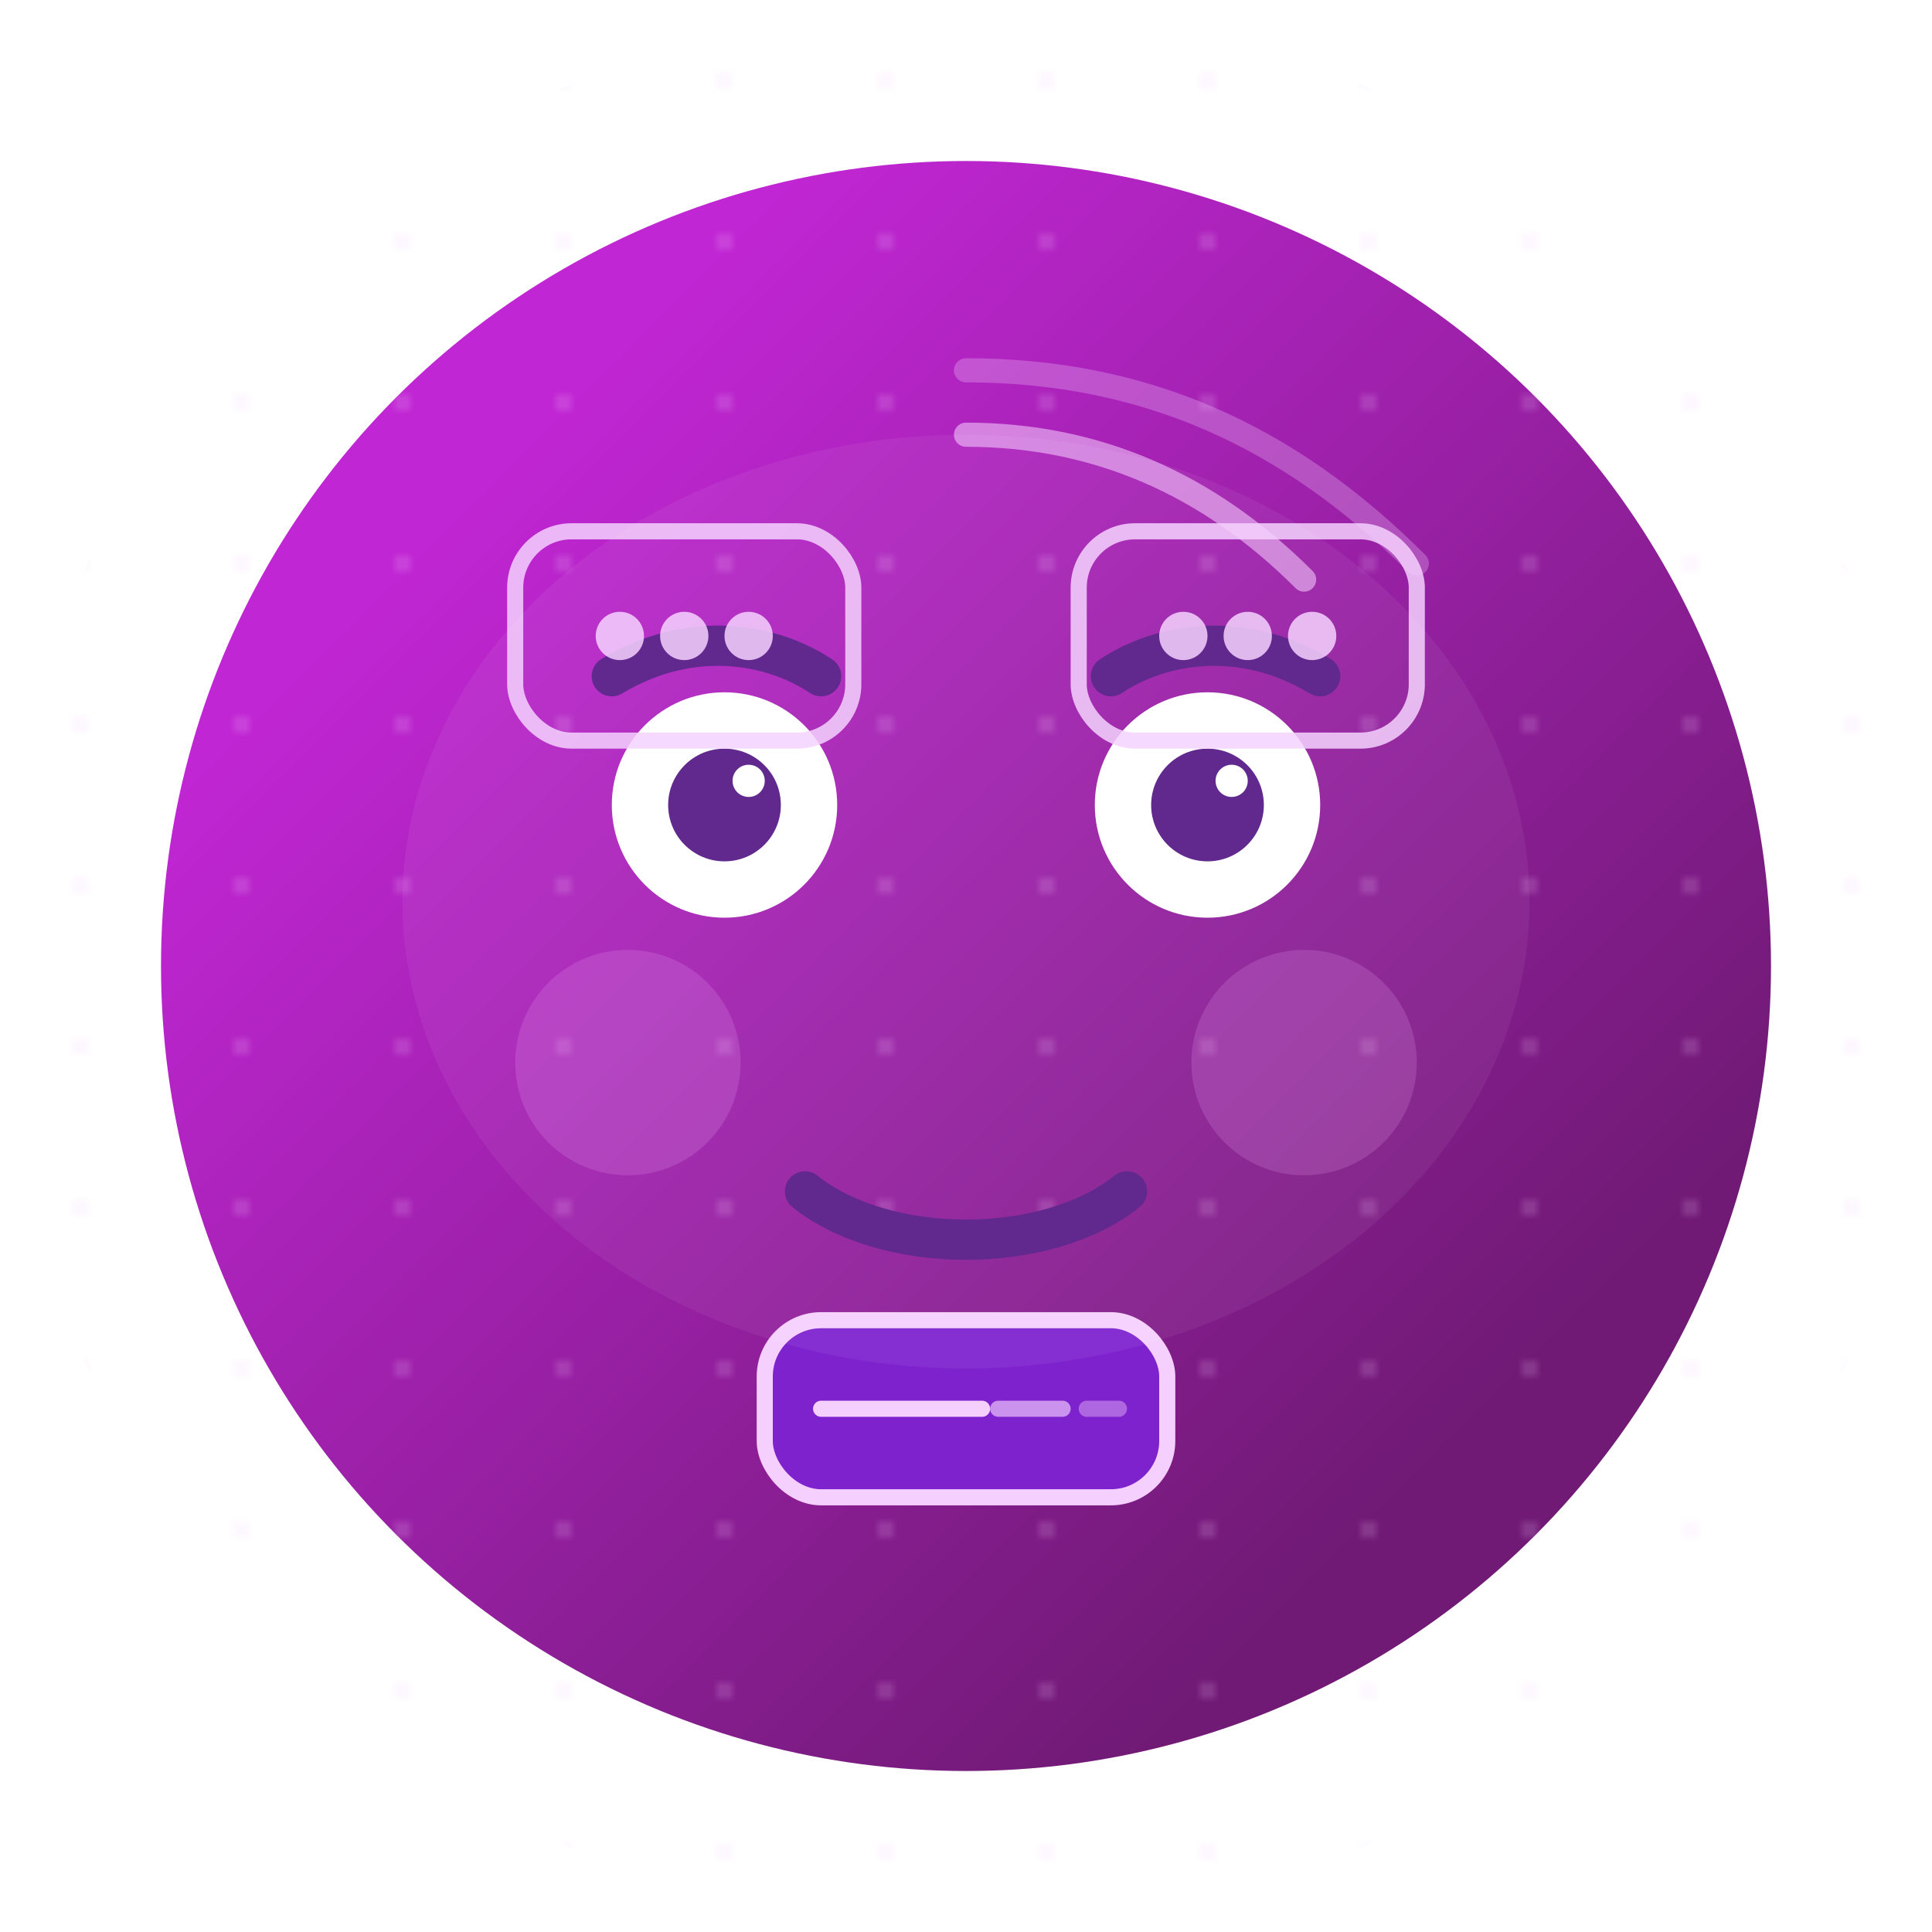 <svg width="240" height="240" viewBox="0 0 240 240" fill="none" xmlns="http://www.w3.org/2000/svg">
  <!-- Lingo-inspired unified base for Talko -->
  <circle cx="120" cy="120" r="100" fill="url(#talko-face)" />
  <!-- Outer subtle pattern ring -->
  <circle cx="120" cy="120" r="120" fill="url(#bgPatternTalko)" opacity="0.22" />

  <!-- Eyes -->
  <circle cx="90" cy="100" r="14" fill="white" />
  <circle cx="150" cy="100" r="14" fill="white" />
  <circle cx="90" cy="100" r="7" fill="#581c87" />
  <circle cx="150" cy="100" r="7" fill="#581c87" />
  <circle cx="93" cy="97" r="2" fill="white" />
  <circle cx="153" cy="97" r="2" fill="white" />

  <!-- Eyebrows -->
  <path d="M76 84C86 78 96 80 102 84" stroke="#581c87" stroke-width="5" stroke-linecap="round" />
  <path d="M164 84C154 78 144 80 138 84" stroke="#581c87" stroke-width="5" stroke-linecap="round" />

  <!-- Smile -->
  <path d="M100 148C110 156 130 156 140 148" stroke="#581c87" stroke-width="5" stroke-linecap="round" />

  <!-- Dialogue bubbles minimal -->
  <g opacity="0.85">
    <rect x="64" y="66" width="42" height="26" rx="7" stroke="#f5d0fe" stroke-width="2" fill="none" />
    <circle cx="77" cy="79" r="3" fill="#f5d0fe" />
    <circle cx="85" cy="79" r="3" fill="#f5d0fe" />
    <circle cx="93" cy="79" r="3" fill="#f5d0fe" />
    <rect x="134" y="66" width="42" height="26" rx="7" stroke="#f5d0fe" stroke-width="2" fill="none" />
    <circle cx="147" cy="79" r="3" fill="#f5d0fe" />
    <circle cx="155" cy="79" r="3" fill="#f5d0fe" />
    <circle cx="163" cy="79" r="3" fill="#f5d0fe" />
  </g>

  <!-- Info ticker -->
  <rect x="95" y="164" width="50" height="22" rx="7" fill="#7e22ce" stroke="#f5d0fe" stroke-width="2" />
  <path d="M102 175h20" stroke="#f5d0fe" stroke-width="2" stroke-linecap="round" />
  <path d="M124 175h8" stroke="#f5d0fe" stroke-width="2" stroke-linecap="round" opacity="0.65" />
  <path d="M135 175h4" stroke="#f5d0fe" stroke-width="2" stroke-linecap="round" opacity="0.4" />

  <!-- Signal waves -->
  <path d="M120 54c16 0 30 6 42 18" stroke="#f5d0fe" stroke-width="3" stroke-linecap="round" stroke-opacity="0.55" />
  <path d="M120 46c22 0 40 8 56 24" stroke="#f5d0fe" stroke-width="3" stroke-linecap="round" stroke-opacity="0.28" />

  <!-- Blush -->
  <circle cx="78" cy="132" r="14" fill="#f0abfc" opacity="0.18" />
  <circle cx="162" cy="132" r="14" fill="#f0abfc" opacity="0.18" />

  <!-- Subtle highlight -->
  <ellipse cx="120" cy="112" rx="70" ry="58" fill="#ffffff" opacity="0.055" />

  <defs>
    <linearGradient id="talko-face" x1="60" y1="60" x2="180" y2="180" gradientUnits="userSpaceOnUse">
      <stop offset="0%" stop-color="#c026d3" />
      <stop offset="100%" stop-color="#701a75" />
    </linearGradient>
    <pattern id="bgPatternTalko" x="0" y="0" width="20" height="20" patternUnits="userSpaceOnUse">
      <circle cx="10" cy="10" r="1" fill="#f5d0fe" />
    </pattern>
  </defs>
</svg>
